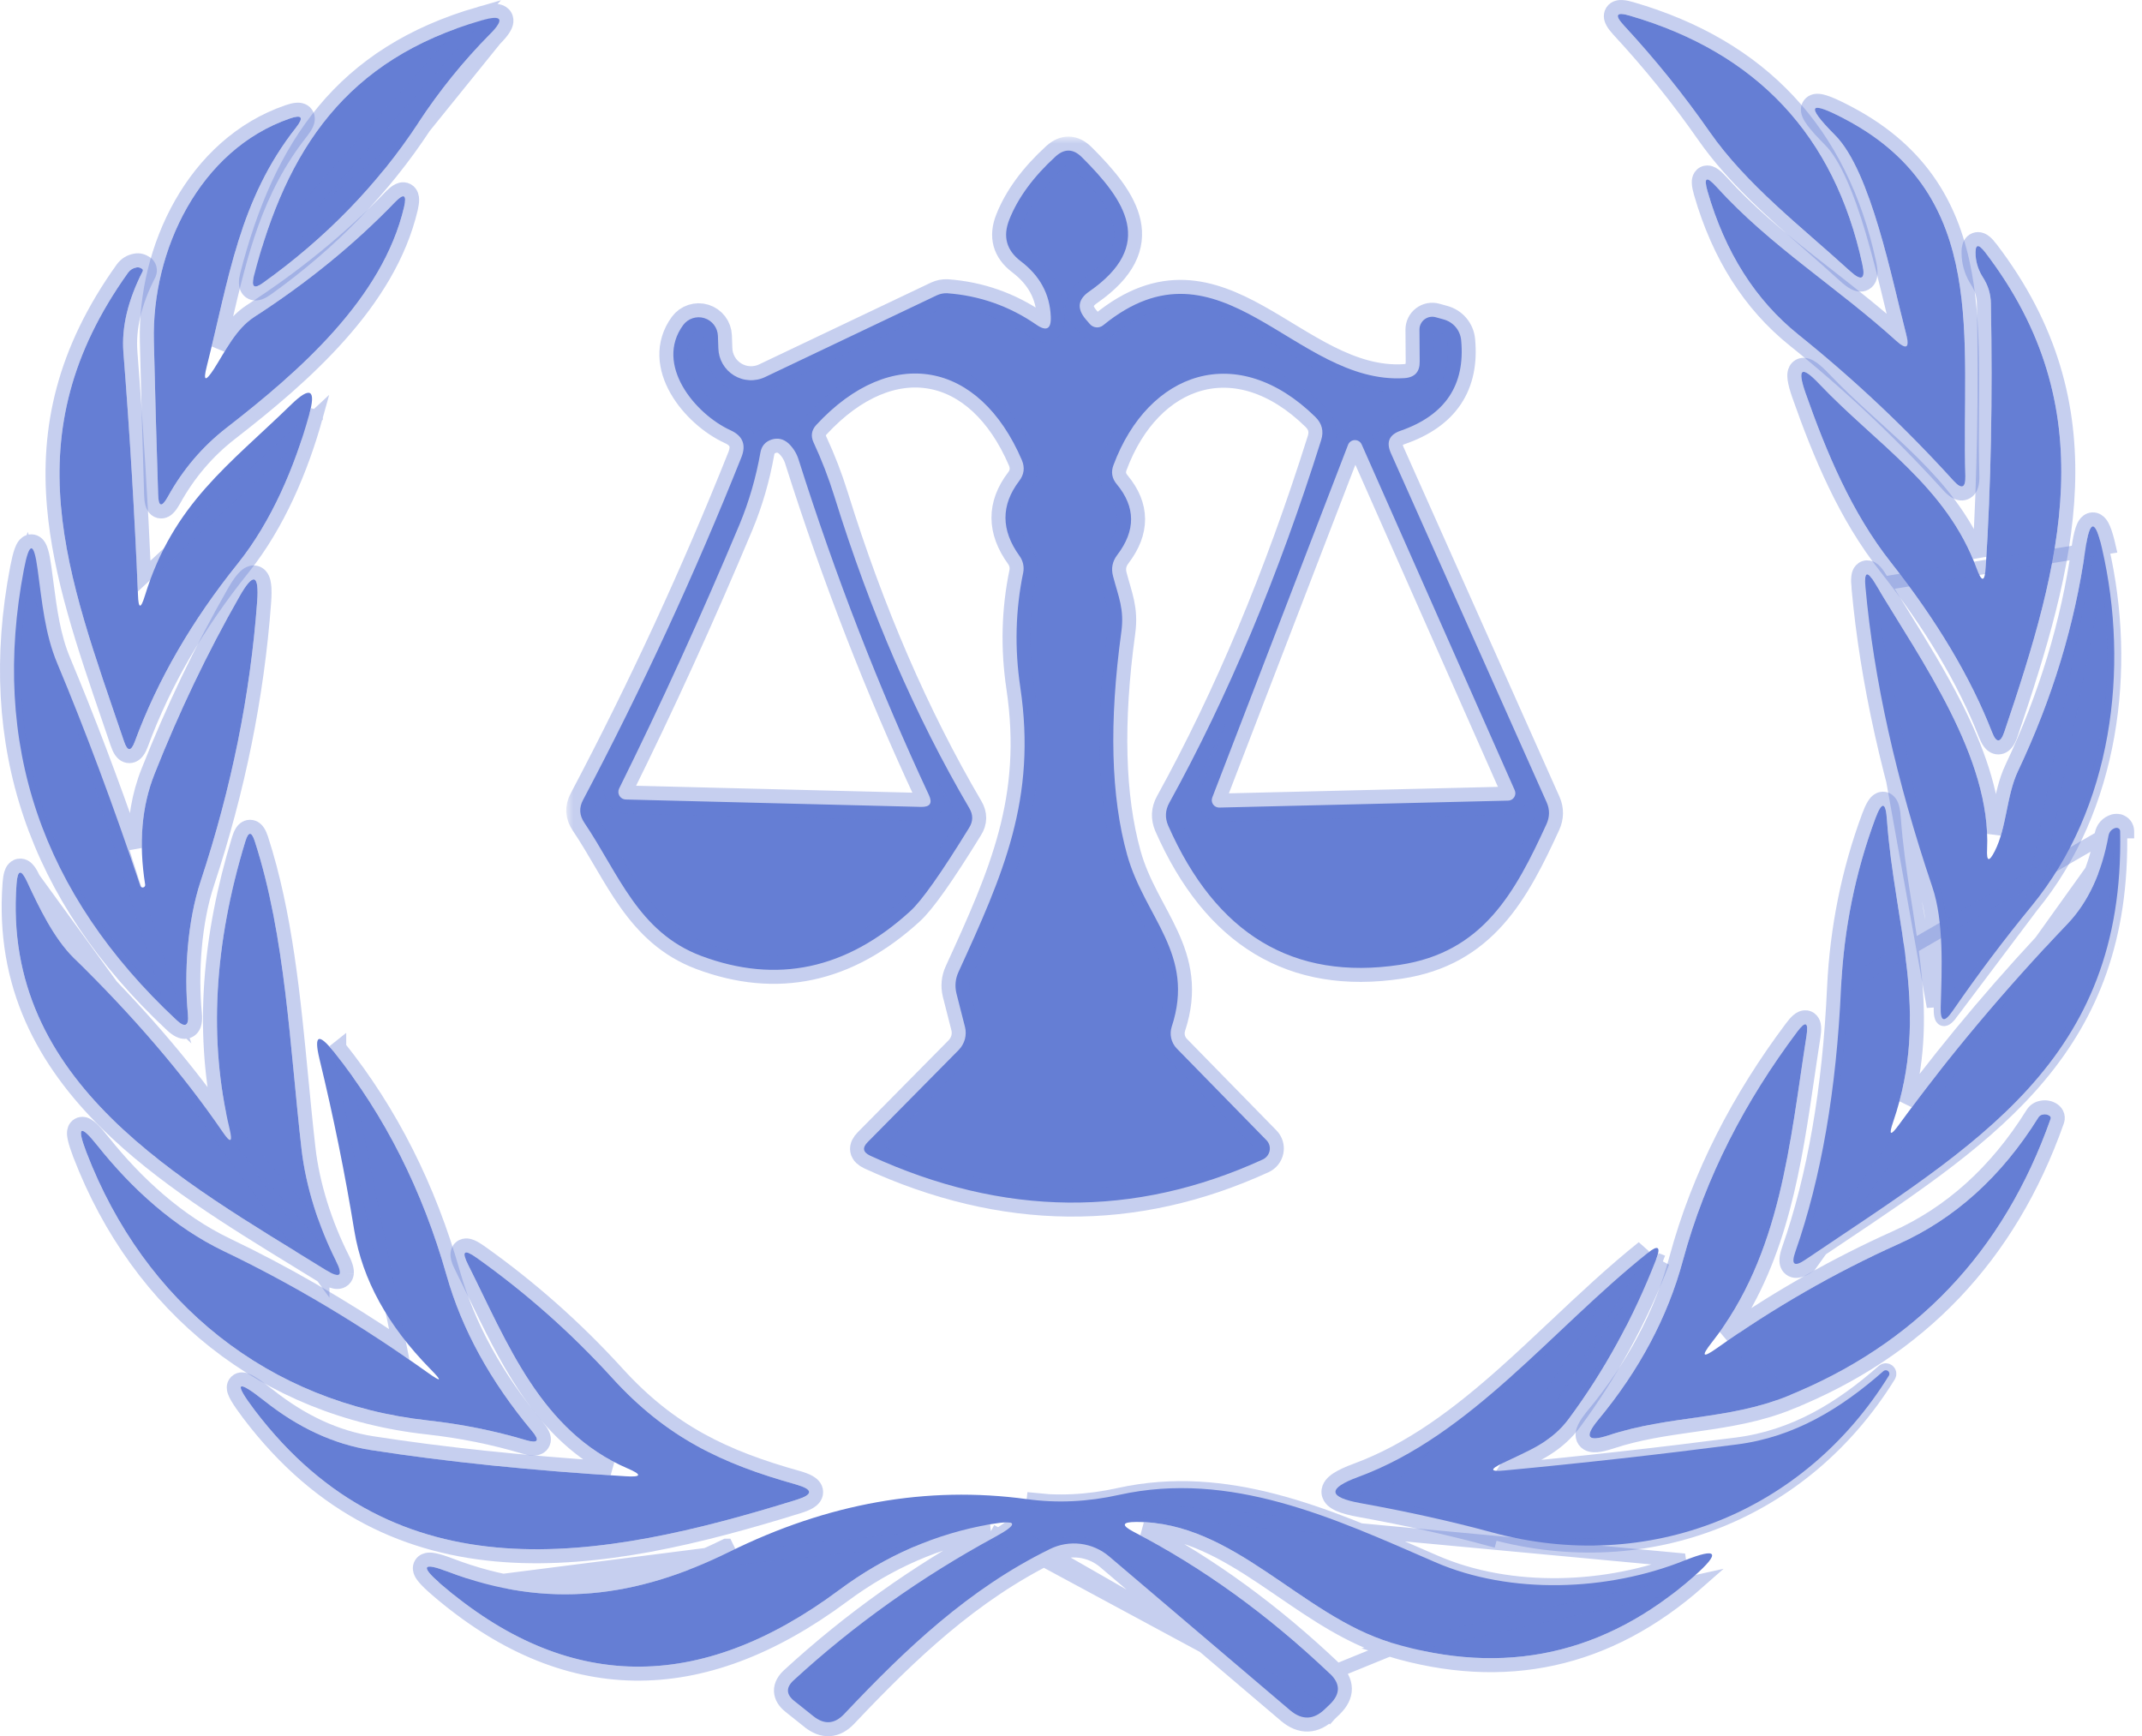 <svg width="153" height="124" viewBox="0 0 153 124" fill="none" xmlns="http://www.w3.org/2000/svg">
<path d="M18.127 19.76C20.479 10.624 24.751 4.24 34.399 1.456C35.871 1.03 36.068 1.36 34.991 2.448C33.092 4.368 31.386 6.48 29.871 8.784C26.98 13.179 23.284 16.987 18.783 20.208C18.164 20.656 17.946 20.507 18.127 19.76Z" fill="#657ED4"/>
<path d="M17.643 19.636L17.643 19.636C18.829 15.028 20.51 11.07 23.143 7.906C25.782 4.735 29.351 2.393 34.26 0.976L17.643 19.636ZM17.643 19.636L17.641 19.642M17.643 19.636L17.641 19.642M17.641 19.642C17.591 19.847 17.559 20.049 17.567 20.229C17.573 20.391 17.619 20.672 17.873 20.845C18.129 21.02 18.408 20.958 18.562 20.903C18.732 20.843 18.906 20.737 19.075 20.614C23.623 17.359 27.363 13.507 30.289 9.059L30.289 9.059M17.641 19.642L30.289 9.059M30.289 9.059C31.786 6.782 33.471 4.696 35.346 2.8M30.289 9.059L35.346 2.8M35.346 2.8C35.624 2.52 35.845 2.263 35.985 2.038M35.346 2.8L35.985 2.038M35.985 2.038C36.054 1.926 36.12 1.797 36.152 1.657M35.985 2.038L36.152 1.657M36.152 1.657C36.185 1.516 36.194 1.318 36.08 1.128M36.152 1.657L36.08 1.128M36.08 1.128C35.968 0.939 35.789 0.852 35.649 0.813M36.08 1.128L35.649 0.813M35.649 0.813C35.512 0.776 35.367 0.771 35.235 0.779M35.649 0.813L35.235 0.779M35.235 0.779C34.971 0.794 34.64 0.866 34.261 0.976L35.235 0.779Z" stroke="#657ED4" stroke-opacity="0.37"/>
<path d="M133.023 18.864C133.268 19.952 132.975 20.118 132.143 19.36C128.655 16.176 124.767 13.216 122.111 9.408C120.276 6.774 118.234 4.24 115.983 1.808C115.3 1.062 115.444 0.832 116.415 1.12C125.492 3.766 131.028 9.68 133.023 18.864Z" fill="#657ED4"/>
<path d="M131.806 19.73L131.807 19.73C132.026 19.93 132.237 20.094 132.433 20.198C132.596 20.284 132.919 20.417 133.233 20.24C133.551 20.06 133.599 19.711 133.606 19.526C133.614 19.306 133.576 19.042 133.511 18.756C132.498 14.091 130.579 10.231 127.74 7.199C124.902 4.166 121.166 1.984 116.556 0.641C116.301 0.565 116.066 0.512 115.868 0.502C115.77 0.497 115.652 0.5 115.535 0.534C115.414 0.568 115.259 0.645 115.156 0.81C115.052 0.975 115.05 1.148 115.071 1.273C115.092 1.393 115.141 1.5 115.188 1.587C115.284 1.761 115.435 1.949 115.614 2.146L115.614 2.146L115.616 2.148C117.852 4.563 119.88 7.079 121.701 9.694L121.701 9.694C123.786 12.683 126.627 15.169 129.398 17.593C130.214 18.307 131.023 19.015 131.806 19.73Z" stroke="#657ED4" stroke-opacity="0.37"/>
<path d="M136.159 23.888C135.151 20.048 133.647 12.224 131.071 9.648C128.917 7.483 129.189 7.12 131.887 8.56C142.111 14.016 140.095 24.224 140.383 34C140.405 34.864 140.122 34.976 139.535 34.336C136.122 30.571 132.431 27.094 128.463 23.904C125.391 21.44 123.226 18.027 121.967 13.664C121.679 12.662 121.887 12.55 122.591 13.328C126.463 17.6 131.231 20.512 135.439 24.336C136.175 25.008 136.415 24.859 136.159 23.888Z" fill="#657ED4"/>
<path d="M135.12 21.774C135.301 22.523 135.469 23.219 135.628 23.833C133.991 22.358 132.272 21.014 130.57 19.683C130.111 19.325 129.654 18.967 129.199 18.608C127.002 16.871 124.869 15.096 122.962 12.992C122.779 12.79 122.607 12.621 122.451 12.508C122.375 12.452 122.278 12.391 122.167 12.354C122.057 12.317 121.866 12.283 121.67 12.388C121.473 12.494 121.396 12.676 121.368 12.79C121.339 12.905 121.339 13.021 121.345 13.115C121.359 13.307 121.412 13.542 121.487 13.802L121.487 13.803C122.769 18.249 124.986 21.756 128.15 24.294C132.098 27.467 135.769 30.926 139.165 34.672L139.167 34.674C139.326 34.848 139.491 35.001 139.659 35.103C139.812 35.196 140.08 35.313 140.371 35.197C140.665 35.081 140.779 34.811 140.825 34.637C140.876 34.447 140.889 34.223 140.883 33.988L140.883 33.986C140.838 32.442 140.85 30.899 140.862 29.355C140.869 28.459 140.876 27.563 140.872 26.666C140.861 24.241 140.766 21.843 140.353 19.571C139.522 14.996 137.395 10.933 132.123 8.119L132.123 8.119C131.443 7.756 130.894 7.495 130.489 7.348C130.29 7.276 130.096 7.22 129.925 7.203C129.798 7.191 129.467 7.175 129.259 7.452C129.05 7.731 129.16 8.045 129.209 8.163C129.274 8.322 129.383 8.491 129.509 8.661C129.766 9.006 130.174 9.455 130.717 10.001L130.718 10.002C131.298 10.582 131.845 11.49 132.355 12.625C132.862 13.753 133.315 15.069 133.724 16.437C134.27 18.265 134.725 20.144 135.12 21.774Z" stroke="#657ED4" stroke-opacity="0.37"/>
<path d="M15.263 26.384C16.095 25.088 16.831 23.504 18.159 22.64C21.956 20.187 25.311 17.451 28.223 14.432C28.852 13.782 29.066 13.899 28.863 14.784C27.327 21.328 21.391 26.512 16.175 30.56C14.458 31.894 13.06 33.536 11.983 35.488C11.546 36.267 11.316 36.208 11.295 35.312C11.178 31.686 11.076 28.038 10.991 24.368C10.831 17.872 14.255 10.688 20.703 8.464C21.567 8.166 21.716 8.379 21.151 9.104C17.071 14.272 16.351 19.92 14.767 26.176C14.501 27.221 14.666 27.291 15.263 26.384Z" fill="#657ED4"/>
<path d="M20.54 7.992C13.821 10.309 10.328 17.745 10.491 24.38C10.577 28.05 10.678 31.699 10.795 35.326C10.801 35.562 10.821 35.779 10.867 35.954C10.889 36.042 10.926 36.146 10.99 36.243C11.056 36.342 11.173 36.465 11.359 36.513C11.546 36.56 11.709 36.509 11.815 36.452C11.918 36.397 12 36.321 12.061 36.255C12.184 36.122 12.303 35.939 12.419 35.733L12.421 35.73C13.466 33.836 14.819 32.246 16.482 30.955C19.096 28.927 21.913 26.596 24.273 23.94C26.632 21.285 28.556 18.28 29.35 14.899L29.351 14.896C29.404 14.662 29.439 14.443 29.437 14.259C29.436 14.167 29.426 14.056 29.387 13.946C29.347 13.832 29.263 13.686 29.096 13.594C28.929 13.502 28.76 13.51 28.641 13.537C28.527 13.565 28.427 13.617 28.35 13.666C28.194 13.764 28.03 13.912 27.864 14.085L27.863 14.085C24.98 17.074 21.655 19.786 17.888 22.22L17.887 22.221C17.142 22.705 16.582 23.379 16.112 24.069C15.934 24.33 15.766 24.597 15.605 24.861C15.75 24.261 15.888 23.668 16.025 23.082C17.194 18.079 18.241 13.597 21.544 9.414L21.546 9.412C21.696 9.219 21.822 9.032 21.898 8.859C21.956 8.729 22.077 8.406 21.873 8.113C21.666 7.818 21.317 7.826 21.175 7.838C20.987 7.854 20.769 7.912 20.54 7.992ZM20.54 7.992L20.703 8.464L20.54 7.992C20.54 7.992 20.54 7.992 20.54 7.992Z" stroke="#657ED4" stroke-opacity="0.37"/>
<mask id="path-9-outside-1_19_138" maskUnits="userSpaceOnUse" x="40.445" y="9.756" width="72" height="78" fill="black">
<rect fill="white" x="40.445" y="9.756" width="72" height="78"/>
<path d="M75.055 22.608C74.991 21.008 74.276 19.691 72.911 18.656C71.887 17.878 71.615 16.886 72.095 15.68C72.714 14.123 73.818 12.619 75.407 11.168C76.037 10.603 76.655 10.619 77.263 11.216C80.399 14.336 82.559 17.504 77.807 20.816C76.996 21.371 76.906 22.027 77.535 22.784L77.839 23.136C77.955 23.275 78.12 23.363 78.299 23.381C78.479 23.399 78.659 23.345 78.799 23.232C87.199 16.368 92.479 27.504 100.319 27.008C101.055 26.955 101.418 26.56 101.407 25.824L101.391 23.536C101.391 23.396 101.423 23.258 101.486 23.132C101.548 23.006 101.638 22.896 101.75 22.811C101.861 22.726 101.991 22.668 102.128 22.641C102.266 22.614 102.408 22.619 102.543 22.656L103.119 22.816C103.452 22.906 103.75 23.095 103.973 23.357C104.196 23.62 104.333 23.945 104.367 24.288C104.676 27.499 103.231 29.659 100.031 30.768C99.231 31.046 99.002 31.574 99.343 32.352L110.479 57.312C110.703 57.824 110.698 58.342 110.463 58.864C108.223 63.744 105.935 68.016 99.983 68.912C92.378 70.054 86.863 66.736 83.439 58.96C83.204 58.406 83.231 57.867 83.519 57.344C87.701 49.771 91.317 41.136 94.367 31.44C94.57 30.8 94.431 30.246 93.951 29.776C88.367 24.304 82.031 26.528 79.535 33.216C79.343 33.718 79.423 34.176 79.775 34.592C81.119 36.214 81.13 37.894 79.807 39.632C79.455 40.091 79.354 40.598 79.503 41.152C79.887 42.624 80.319 43.504 80.095 45.136C79.21 51.59 79.349 56.896 80.511 61.056C81.759 65.536 85.407 68.128 83.695 73.328C83.608 73.595 83.595 73.879 83.657 74.153C83.719 74.426 83.854 74.677 84.047 74.88L90.463 81.44C90.559 81.537 90.629 81.657 90.668 81.787C90.707 81.918 90.713 82.057 90.687 82.192C90.66 82.327 90.601 82.455 90.515 82.563C90.428 82.672 90.317 82.759 90.191 82.816C81.018 87.008 71.674 86.918 62.159 82.544C61.636 82.299 61.578 81.974 61.983 81.568L68.479 74.992C68.689 74.776 68.841 74.511 68.92 74.223C68.998 73.934 69.001 73.632 68.927 73.344L68.319 70.96C68.191 70.427 68.239 69.915 68.463 69.424C71.663 62.432 74.063 57.056 72.879 49.088C72.463 46.304 72.532 43.574 73.087 40.896C73.128 40.689 73.124 40.476 73.078 40.269C73.031 40.062 72.941 39.867 72.815 39.696C71.493 37.862 71.487 36.08 72.799 34.352C73.151 33.894 73.215 33.398 72.991 32.864C69.951 25.776 63.663 24.56 58.303 30.352C57.962 30.726 57.898 31.142 58.111 31.6C58.687 32.838 59.183 34.123 59.599 35.456C62.17 43.734 65.38 51.152 69.231 57.712C69.519 58.192 69.514 58.667 69.215 59.136C67.221 62.379 65.818 64.363 65.007 65.088C60.463 69.238 55.487 70.299 50.079 68.272C45.583 66.576 44.191 62.4 41.743 58.768C41.38 58.235 41.349 57.691 41.647 57.136C45.861 49.158 49.631 40.998 52.959 32.656C53.311 31.771 53.055 31.131 52.191 30.736C49.631 29.568 46.735 26.032 48.799 23.216C48.969 22.987 49.206 22.817 49.477 22.728C49.747 22.64 50.039 22.637 50.311 22.722C50.583 22.806 50.823 22.973 50.996 23.199C51.169 23.425 51.268 23.7 51.279 23.984L51.311 24.88C51.321 25.27 51.428 25.651 51.623 25.989C51.818 26.326 52.094 26.61 52.426 26.813C52.759 27.017 53.137 27.134 53.526 27.154C53.915 27.174 54.303 27.097 54.655 26.928L66.927 21.088C67.158 20.983 67.405 20.934 67.647 20.944C69.972 21.115 72.095 21.862 74.015 23.184C74.751 23.696 75.098 23.504 75.055 22.608ZM86.591 56.96C86.56 57.041 86.549 57.127 86.558 57.213C86.569 57.299 86.599 57.381 86.648 57.452C86.697 57.523 86.763 57.581 86.839 57.621C86.916 57.66 87.001 57.681 87.087 57.68L107.711 57.184C107.8 57.185 107.888 57.162 107.966 57.12C108.044 57.077 108.11 57.015 108.158 56.94C108.206 56.865 108.234 56.779 108.24 56.691C108.246 56.602 108.229 56.513 108.191 56.432L97.263 31.744C97.22 31.649 97.15 31.568 97.061 31.513C96.972 31.458 96.869 31.43 96.764 31.433C96.66 31.437 96.559 31.471 96.474 31.532C96.389 31.593 96.324 31.678 96.287 31.776L86.591 56.96ZM52.831 37.44C50.079 44 47.21 50.294 44.223 56.32C44.183 56.403 44.164 56.494 44.168 56.585C44.172 56.677 44.2 56.766 44.247 56.844C44.295 56.923 44.362 56.987 44.442 57.033C44.522 57.078 44.611 57.103 44.703 57.104L65.807 57.632C66.436 57.643 66.618 57.36 66.351 56.784C62.788 49.158 59.684 41.168 57.039 32.816C56.901 32.379 56.666 32 56.335 31.68C55.972 31.35 55.567 31.254 55.119 31.392C54.671 31.542 54.404 31.846 54.319 32.304C53.999 34.107 53.503 35.819 52.831 37.44Z"/>
</mask>
<path d="M75.055 22.608C74.991 21.008 74.276 19.691 72.911 18.656C71.887 17.878 71.615 16.886 72.095 15.68C72.714 14.123 73.818 12.619 75.407 11.168C76.037 10.603 76.655 10.619 77.263 11.216C80.399 14.336 82.559 17.504 77.807 20.816C76.996 21.371 76.906 22.027 77.535 22.784L77.839 23.136C77.955 23.275 78.12 23.363 78.299 23.381C78.479 23.399 78.659 23.345 78.799 23.232C87.199 16.368 92.479 27.504 100.319 27.008C101.055 26.955 101.418 26.56 101.407 25.824L101.391 23.536C101.391 23.396 101.423 23.258 101.486 23.132C101.548 23.006 101.638 22.896 101.75 22.811C101.861 22.726 101.991 22.668 102.128 22.641C102.266 22.614 102.408 22.619 102.543 22.656L103.119 22.816C103.452 22.906 103.75 23.095 103.973 23.357C104.196 23.62 104.333 23.945 104.367 24.288C104.676 27.499 103.231 29.659 100.031 30.768C99.231 31.046 99.002 31.574 99.343 32.352L110.479 57.312C110.703 57.824 110.698 58.342 110.463 58.864C108.223 63.744 105.935 68.016 99.983 68.912C92.378 70.054 86.863 66.736 83.439 58.96C83.204 58.406 83.231 57.867 83.519 57.344C87.701 49.771 91.317 41.136 94.367 31.44C94.57 30.8 94.431 30.246 93.951 29.776C88.367 24.304 82.031 26.528 79.535 33.216C79.343 33.718 79.423 34.176 79.775 34.592C81.119 36.214 81.13 37.894 79.807 39.632C79.455 40.091 79.354 40.598 79.503 41.152C79.887 42.624 80.319 43.504 80.095 45.136C79.21 51.59 79.349 56.896 80.511 61.056C81.759 65.536 85.407 68.128 83.695 73.328C83.608 73.595 83.595 73.879 83.657 74.153C83.719 74.426 83.854 74.677 84.047 74.88L90.463 81.44C90.559 81.537 90.629 81.657 90.668 81.787C90.707 81.918 90.713 82.057 90.687 82.192C90.66 82.327 90.601 82.455 90.515 82.563C90.428 82.672 90.317 82.759 90.191 82.816C81.018 87.008 71.674 86.918 62.159 82.544C61.636 82.299 61.578 81.974 61.983 81.568L68.479 74.992C68.689 74.776 68.841 74.511 68.92 74.223C68.998 73.934 69.001 73.632 68.927 73.344L68.319 70.96C68.191 70.427 68.239 69.915 68.463 69.424C71.663 62.432 74.063 57.056 72.879 49.088C72.463 46.304 72.532 43.574 73.087 40.896C73.128 40.689 73.124 40.476 73.078 40.269C73.031 40.062 72.941 39.867 72.815 39.696C71.493 37.862 71.487 36.08 72.799 34.352C73.151 33.894 73.215 33.398 72.991 32.864C69.951 25.776 63.663 24.56 58.303 30.352C57.962 30.726 57.898 31.142 58.111 31.6C58.687 32.838 59.183 34.123 59.599 35.456C62.17 43.734 65.38 51.152 69.231 57.712C69.519 58.192 69.514 58.667 69.215 59.136C67.221 62.379 65.818 64.363 65.007 65.088C60.463 69.238 55.487 70.299 50.079 68.272C45.583 66.576 44.191 62.4 41.743 58.768C41.38 58.235 41.349 57.691 41.647 57.136C45.861 49.158 49.631 40.998 52.959 32.656C53.311 31.771 53.055 31.131 52.191 30.736C49.631 29.568 46.735 26.032 48.799 23.216C48.969 22.987 49.206 22.817 49.477 22.728C49.747 22.64 50.039 22.637 50.311 22.722C50.583 22.806 50.823 22.973 50.996 23.199C51.169 23.425 51.268 23.7 51.279 23.984L51.311 24.88C51.321 25.27 51.428 25.651 51.623 25.989C51.818 26.326 52.094 26.61 52.426 26.813C52.759 27.017 53.137 27.134 53.526 27.154C53.915 27.174 54.303 27.097 54.655 26.928L66.927 21.088C67.158 20.983 67.405 20.934 67.647 20.944C69.972 21.115 72.095 21.862 74.015 23.184C74.751 23.696 75.098 23.504 75.055 22.608ZM86.591 56.96C86.56 57.041 86.549 57.127 86.558 57.213C86.569 57.299 86.599 57.381 86.648 57.452C86.697 57.523 86.763 57.581 86.839 57.621C86.916 57.66 87.001 57.681 87.087 57.68L107.711 57.184C107.8 57.185 107.888 57.162 107.966 57.12C108.044 57.077 108.11 57.015 108.158 56.94C108.206 56.865 108.234 56.779 108.24 56.691C108.246 56.602 108.229 56.513 108.191 56.432L97.263 31.744C97.22 31.649 97.15 31.568 97.061 31.513C96.972 31.458 96.869 31.43 96.764 31.433C96.66 31.437 96.559 31.471 96.474 31.532C96.389 31.593 96.324 31.678 96.287 31.776L86.591 56.96ZM52.831 37.44C50.079 44 47.21 50.294 44.223 56.32C44.183 56.403 44.164 56.494 44.168 56.585C44.172 56.677 44.2 56.766 44.247 56.844C44.295 56.923 44.362 56.987 44.442 57.033C44.522 57.078 44.611 57.103 44.703 57.104L65.807 57.632C66.436 57.643 66.618 57.36 66.351 56.784C62.788 49.158 59.684 41.168 57.039 32.816C56.901 32.379 56.666 32 56.335 31.68C55.972 31.35 55.567 31.254 55.119 31.392C54.671 31.542 54.404 31.846 54.319 32.304C53.999 34.107 53.503 35.819 52.831 37.44Z" fill="#657ED4"/>
<path d="M75.055 22.608C74.991 21.008 74.276 19.691 72.911 18.656C71.887 17.878 71.615 16.886 72.095 15.68C72.714 14.123 73.818 12.619 75.407 11.168C76.037 10.603 76.655 10.619 77.263 11.216C80.399 14.336 82.559 17.504 77.807 20.816C76.996 21.371 76.906 22.027 77.535 22.784L77.839 23.136C77.955 23.275 78.12 23.363 78.299 23.381C78.479 23.399 78.659 23.345 78.799 23.232C87.199 16.368 92.479 27.504 100.319 27.008C101.055 26.955 101.418 26.56 101.407 25.824L101.391 23.536C101.391 23.396 101.423 23.258 101.486 23.132C101.548 23.006 101.638 22.896 101.75 22.811C101.861 22.726 101.991 22.668 102.128 22.641C102.266 22.614 102.408 22.619 102.543 22.656L103.119 22.816C103.452 22.906 103.75 23.095 103.973 23.357C104.196 23.62 104.333 23.945 104.367 24.288C104.676 27.499 103.231 29.659 100.031 30.768C99.231 31.046 99.002 31.574 99.343 32.352L110.479 57.312C110.703 57.824 110.698 58.342 110.463 58.864C108.223 63.744 105.935 68.016 99.983 68.912C92.378 70.054 86.863 66.736 83.439 58.96C83.204 58.406 83.231 57.867 83.519 57.344C87.701 49.771 91.317 41.136 94.367 31.44C94.57 30.8 94.431 30.246 93.951 29.776C88.367 24.304 82.031 26.528 79.535 33.216C79.343 33.718 79.423 34.176 79.775 34.592C81.119 36.214 81.13 37.894 79.807 39.632C79.455 40.091 79.354 40.598 79.503 41.152C79.887 42.624 80.319 43.504 80.095 45.136C79.21 51.59 79.349 56.896 80.511 61.056C81.759 65.536 85.407 68.128 83.695 73.328C83.608 73.595 83.595 73.879 83.657 74.153C83.719 74.426 83.854 74.677 84.047 74.88L90.463 81.44C90.559 81.537 90.629 81.657 90.668 81.787C90.707 81.918 90.713 82.057 90.687 82.192C90.66 82.327 90.601 82.455 90.515 82.563C90.428 82.672 90.317 82.759 90.191 82.816C81.018 87.008 71.674 86.918 62.159 82.544C61.636 82.299 61.578 81.974 61.983 81.568L68.479 74.992C68.689 74.776 68.841 74.511 68.92 74.223C68.998 73.934 69.001 73.632 68.927 73.344L68.319 70.96C68.191 70.427 68.239 69.915 68.463 69.424C71.663 62.432 74.063 57.056 72.879 49.088C72.463 46.304 72.532 43.574 73.087 40.896C73.128 40.689 73.124 40.476 73.078 40.269C73.031 40.062 72.941 39.867 72.815 39.696C71.493 37.862 71.487 36.08 72.799 34.352C73.151 33.894 73.215 33.398 72.991 32.864C69.951 25.776 63.663 24.56 58.303 30.352C57.962 30.726 57.898 31.142 58.111 31.6C58.687 32.838 59.183 34.123 59.599 35.456C62.17 43.734 65.38 51.152 69.231 57.712C69.519 58.192 69.514 58.667 69.215 59.136C67.221 62.379 65.818 64.363 65.007 65.088C60.463 69.238 55.487 70.299 50.079 68.272C45.583 66.576 44.191 62.4 41.743 58.768C41.38 58.235 41.349 57.691 41.647 57.136C45.861 49.158 49.631 40.998 52.959 32.656C53.311 31.771 53.055 31.131 52.191 30.736C49.631 29.568 46.735 26.032 48.799 23.216C48.969 22.987 49.206 22.817 49.477 22.728C49.747 22.64 50.039 22.637 50.311 22.722C50.583 22.806 50.823 22.973 50.996 23.199C51.169 23.425 51.268 23.7 51.279 23.984L51.311 24.88C51.321 25.27 51.428 25.651 51.623 25.989C51.818 26.326 52.094 26.61 52.426 26.813C52.759 27.017 53.137 27.134 53.526 27.154C53.915 27.174 54.303 27.097 54.655 26.928L66.927 21.088C67.158 20.983 67.405 20.934 67.647 20.944C69.972 21.115 72.095 21.862 74.015 23.184C74.751 23.696 75.098 23.504 75.055 22.608ZM86.591 56.96C86.56 57.041 86.549 57.127 86.558 57.213C86.569 57.299 86.599 57.381 86.648 57.452C86.697 57.523 86.763 57.581 86.839 57.621C86.916 57.66 87.001 57.681 87.087 57.68L107.711 57.184C107.8 57.185 107.888 57.162 107.966 57.12C108.044 57.077 108.11 57.015 108.158 56.94C108.206 56.865 108.234 56.779 108.24 56.691C108.246 56.602 108.229 56.513 108.191 56.432L97.263 31.744C97.22 31.649 97.15 31.568 97.061 31.513C96.972 31.458 96.869 31.43 96.764 31.433C96.66 31.437 96.559 31.471 96.474 31.532C96.389 31.593 96.324 31.678 96.287 31.776L86.591 56.96ZM52.831 37.44C50.079 44 47.21 50.294 44.223 56.32C44.183 56.403 44.164 56.494 44.168 56.585C44.172 56.677 44.2 56.766 44.247 56.844C44.295 56.923 44.362 56.987 44.442 57.033C44.522 57.078 44.611 57.103 44.703 57.104L65.807 57.632C66.436 57.643 66.618 57.36 66.351 56.784C62.788 49.158 59.684 41.168 57.039 32.816C56.901 32.379 56.666 32 56.335 31.68C55.972 31.35 55.567 31.254 55.119 31.392C54.671 31.542 54.404 31.846 54.319 32.304C53.999 34.107 53.503 35.819 52.831 37.44Z" stroke="#657ED4" stroke-opacity="0.37" stroke-width="2" mask="url(#path-9-outside-1_19_138)"/>
<path d="M141.839 40.496C142.213 34.661 142.335 28.39 142.207 21.68C142.197 21.008 142.01 20.39 141.647 19.824C141.338 19.344 141.162 18.832 141.119 18.288C141.055 17.435 141.285 17.349 141.807 18.032C150.319 29.168 147.263 40.16 143.167 52.272C142.89 53.083 142.597 53.088 142.287 52.288C140.762 48.384 138.357 44.347 135.071 40.176C132.255 36.608 130.463 32.32 128.959 28.048C128.351 26.288 128.687 26.085 129.967 27.44C134.063 31.744 139.055 34.768 141.183 40.592C141.557 41.616 141.775 41.584 141.839 40.496Z" fill="#657ED4"/>
<path d="M141.385 39.737C140.269 37.062 138.559 34.981 136.666 33.092C135.763 32.191 134.812 31.327 133.864 30.466C133.737 30.352 133.611 30.237 133.485 30.122C132.408 29.143 131.34 28.158 130.33 27.096C130.004 26.751 129.716 26.482 129.474 26.309C129.355 26.224 129.221 26.144 129.081 26.098C128.945 26.054 128.717 26.015 128.497 26.148C128.276 26.281 128.204 26.501 128.18 26.642C128.156 26.788 128.165 26.944 128.185 27.089C128.226 27.383 128.332 27.762 128.487 28.212L128.487 28.212L128.488 28.214C129.996 32.498 131.809 36.85 134.678 40.486C137.941 44.627 140.318 48.622 141.821 52.469C141.905 52.686 142.001 52.886 142.118 53.039C142.223 53.178 142.43 53.39 142.748 53.384C143.067 53.378 143.266 53.159 143.366 53.016C143.477 52.858 143.565 52.654 143.64 52.434L143.641 52.432C147.733 40.332 150.892 29.094 142.204 17.729L142.204 17.728C142.065 17.546 141.923 17.385 141.781 17.273C141.676 17.189 141.399 16.993 141.069 17.116C140.736 17.24 140.657 17.572 140.634 17.706C140.602 17.884 140.604 18.098 140.621 18.326L140.621 18.327C140.67 18.957 140.875 19.549 141.227 20.095C141.539 20.581 141.698 21.109 141.707 21.688L141.707 21.69C141.83 28.109 141.722 34.125 141.385 39.737Z" stroke="#657ED4" stroke-opacity="0.37"/>
<path d="M10.351 42.544C12.383 35.952 16.383 33.2 20.815 28.88C22.17 27.568 22.591 27.819 22.079 29.632C21.055 33.328 19.407 37.216 17.007 40.224C13.711 44.32 11.252 48.566 9.631 52.96C9.364 53.686 9.108 53.686 8.863 52.96C4.799 41.008 0.799 31.152 9.151 19.472C9.3 19.27 9.498 19.147 9.743 19.104C9.871 19.072 10.004 19.104 10.143 19.2C10.207 19.243 10.223 19.302 10.191 19.376C9.135 21.446 8.676 23.376 8.815 25.168C9.274 31.003 9.62 36.774 9.855 42.48C9.887 43.494 10.053 43.515 10.351 42.544Z" fill="#657ED4"/>
<path d="M22.561 29.767C21.526 33.501 19.854 37.458 17.398 40.536L17.397 40.538C14.131 44.596 11.701 48.795 10.1 53.133C10.028 53.331 9.943 53.516 9.839 53.66C9.748 53.787 9.553 54.004 9.239 54.004C8.921 54.004 8.727 53.782 8.638 53.653C8.536 53.505 8.457 53.319 8.389 53.12C8.194 52.546 7.999 51.976 7.804 51.409C5.987 46.106 4.278 41.12 3.853 36.157C3.379 30.625 4.497 25.122 8.744 19.181L8.749 19.176L8.749 19.176C8.97 18.875 9.275 18.682 9.641 18.614C9.937 18.547 10.208 18.638 10.425 18.787C10.528 18.857 10.639 18.973 10.685 19.145C10.732 19.315 10.696 19.467 10.651 19.573L10.644 19.589L10.636 19.604C9.61 21.614 9.184 23.452 9.314 25.129C9.738 30.522 10.066 35.861 10.299 41.145L22.561 29.767ZM22.561 29.767C22.561 29.767 22.56 29.768 22.56 29.768L22.079 29.632L22.561 29.766C22.561 29.766 22.561 29.767 22.561 29.767Z" stroke="#657ED4" stroke-opacity="0.37"/>
<path d="M142.479 60.8C143.343 59.104 143.311 56.832 144.143 55.072C146.596 49.888 148.202 44.603 148.959 39.216C149.269 37.072 149.663 37.056 150.143 39.168C152.127 47.776 150.863 57.696 145.119 64.704C143.156 67.094 141.274 69.595 139.471 72.208C138.874 73.072 138.591 72.976 138.623 71.92C138.703 69.248 138.863 65.792 138.015 63.328C135.434 55.68 133.845 48.544 133.247 41.92C133.141 40.8 133.375 40.726 133.951 41.696C137.231 47.2 142.239 54.112 141.935 60.656C141.892 61.541 142.074 61.59 142.479 60.8Z" fill="#657ED4"/>
<path d="M139.471 72.208C138.874 73.072 138.591 72.976 138.623 71.92C138.627 71.776 138.632 71.63 138.637 71.481C138.717 68.878 138.817 65.659 138.015 63.328C135.434 55.68 133.845 48.544 133.247 41.92L139.471 72.208ZM139.471 72.208C141.274 69.595 143.156 67.094 145.119 64.704M139.471 72.208L145.119 64.704M132.749 41.966C133.351 48.636 134.95 55.811 137.541 63.488L137.542 63.491C137.943 64.654 138.112 66.077 138.168 67.565C138.217 68.89 138.175 70.237 138.137 71.466C138.132 71.614 138.128 71.761 138.123 71.905C138.123 71.905 138.123 71.905 138.123 71.905L132.749 41.966ZM132.749 41.966C132.722 41.677 132.713 41.423 132.734 41.223C132.745 41.125 132.765 41.008 132.814 40.898C132.862 40.791 132.971 40.618 133.192 40.548C133.411 40.478 133.599 40.555 133.699 40.613C133.802 40.674 133.888 40.755 133.954 40.829C134.089 40.978 134.232 41.19 134.381 41.441C134.846 42.221 135.35 43.035 135.871 43.878C137.167 45.974 138.568 48.24 139.734 50.562C141.188 53.458 142.315 56.51 142.437 59.539C142.594 59.018 142.712 58.454 142.833 57.86C142.84 57.83 142.846 57.799 142.852 57.768C143.047 56.809 143.258 55.774 143.691 54.858L143.691 54.858C146.124 49.718 147.714 44.481 148.464 39.147L148.464 39.145C148.543 38.601 148.63 38.164 148.732 37.852C148.782 37.7 148.844 37.546 148.93 37.42C149.006 37.309 149.177 37.108 149.467 37.097C149.757 37.085 149.944 37.271 150.028 37.376C150.124 37.495 150.199 37.642 150.261 37.791C150.387 38.093 150.509 38.522 150.631 39.057L132.749 41.966ZM145.119 64.704C150.863 57.696 152.127 47.776 150.143 39.168L145.119 64.704Z" stroke="#657ED4" stroke-opacity="0.37"/>
<path d="M10.367 63.168C9.898 60.214 10.122 57.584 11.039 55.28C12.799 50.832 14.82 46.608 17.103 42.608C18.095 40.859 18.516 40.987 18.367 42.992C17.876 49.638 16.532 56.283 14.335 62.928C13.391 65.776 13.135 69.456 13.423 72.448C13.498 73.291 13.226 73.424 12.607 72.848C2.954 63.835 -0.678 53.104 1.711 40.656C2.095 38.662 2.42 38.667 2.687 40.672C3.007 42.992 3.199 45.264 4.095 47.392C6.1 52.182 8.074 57.467 10.015 63.248C10.026 63.295 10.054 63.336 10.095 63.361C10.135 63.386 10.184 63.395 10.231 63.384C10.278 63.374 10.318 63.345 10.344 63.304C10.369 63.264 10.378 63.215 10.367 63.168Z" fill="#657ED4"/>
<path d="M10.574 55.096C9.908 56.769 9.597 58.596 9.631 60.573C7.964 55.755 6.272 51.297 4.556 47.199L4.556 47.198C3.817 45.444 3.576 43.593 3.317 41.618C3.274 41.284 3.23 40.946 3.183 40.605C3.115 40.098 3.041 39.691 2.956 39.402C2.914 39.261 2.861 39.117 2.788 38.998C2.732 38.907 2.565 38.669 2.251 38.664C1.942 38.659 1.766 38.885 1.706 38.973C1.627 39.087 1.567 39.228 1.517 39.367C1.415 39.653 1.317 40.056 1.22 40.562L1.22 40.562C-1.203 53.187 2.493 64.089 12.266 73.214L12.266 73.214C12.435 73.371 12.609 73.508 12.784 73.595C12.945 73.675 13.218 73.765 13.495 73.629C13.772 73.493 13.868 73.223 13.904 73.046C13.943 72.856 13.941 72.634 13.921 72.404L13.921 72.4C13.638 69.461 13.892 65.853 14.81 63.086L14.81 63.085C17.019 56.403 18.372 49.718 18.866 43.029C18.904 42.518 18.909 42.094 18.868 41.777C18.848 41.62 18.814 41.459 18.747 41.317C18.683 41.178 18.553 40.988 18.308 40.914C18.064 40.84 17.851 40.925 17.72 41.005C17.586 41.085 17.467 41.201 17.363 41.32C17.153 41.561 16.921 41.915 16.669 42.361C14.374 46.382 12.343 50.627 10.574 55.096ZM1.711 40.656C1.8 40.196 1.885 39.842 1.968 39.595L12.607 72.848C2.954 63.835 -0.678 53.104 1.711 40.656Z" stroke="#657ED4" stroke-opacity="0.37"/>
<path d="M135.647 80.32C139.221 75.424 143.237 70.64 147.695 65.968C149.157 64.422 150.127 62.331 150.607 59.696C150.661 59.408 150.826 59.222 151.103 59.136C151.157 59.126 151.21 59.126 151.263 59.136C151.381 59.179 151.439 59.259 151.439 59.376C151.775 75.792 141.103 81.76 128.959 89.968C128.159 90.512 127.919 90.326 128.239 89.408C130.085 84.139 131.173 77.856 131.503 70.56C131.706 66.347 132.522 62.315 133.951 58.464C134.421 57.206 134.698 57.243 134.783 58.576C135.327 66.08 137.903 72.304 135.231 80.112C134.89 81.104 135.029 81.174 135.647 80.32Z" fill="#657ED4"/>
<path d="M151.263 59.136C151.381 59.179 151.439 59.259 151.439 59.376M151.263 59.136L131.503 70.56C131.173 77.856 130.085 84.139 128.239 89.408C127.919 90.326 128.159 90.512 128.959 89.968C129.759 89.428 130.551 88.897 131.335 88.373C142.46 80.929 151.753 74.712 151.439 59.376M151.263 59.136C151.21 59.126 151.157 59.126 151.103 59.136H151.263ZM151.439 59.376H151.939C151.939 59.374 151.939 59.372 151.939 59.37C151.938 59.227 151.9 59.071 151.798 58.933C151.697 58.794 151.562 58.713 151.434 58.666L151.398 58.653L151.361 58.646C151.243 58.622 151.123 58.622 151.005 58.646L150.98 58.651L150.956 58.658C150.744 58.724 150.55 58.836 150.397 59.009C150.244 59.181 150.156 59.388 150.116 59.605L150.115 59.607C149.648 62.17 148.712 64.164 147.333 65.624C143.236 69.917 139.511 74.305 136.157 78.788C137.071 75.378 137.045 72.248 136.71 69.176C136.549 67.698 136.316 66.227 136.082 64.749C136.038 64.477 135.995 64.204 135.952 63.931C135.677 62.173 135.416 60.395 135.282 58.542C135.26 58.2 135.224 57.91 135.167 57.691C135.138 57.584 135.097 57.462 135.028 57.355C134.963 57.252 134.822 57.086 134.578 57.053C134.336 57.02 134.157 57.141 134.068 57.22C133.973 57.303 133.899 57.407 133.841 57.502C133.722 57.697 133.603 57.966 133.483 58.289L133.482 58.29C132.035 62.19 131.209 66.273 131.004 70.536L131.004 70.538C130.675 77.799 129.592 84.031 127.767 89.243L127.767 89.244C127.682 89.488 127.62 89.72 127.606 89.923C127.593 90.095 127.602 90.421 127.872 90.631C128.144 90.843 128.463 90.768 128.627 90.712C128.819 90.646 129.026 90.527 129.239 90.382L151.439 59.376Z" stroke="#657ED4" stroke-opacity="0.37"/>
<path d="M16.399 80.624C14.895 74.31 15.274 67.456 17.535 60.064C17.748 59.382 17.967 59.382 18.191 60.064C20.399 66.864 20.703 74.8 21.535 82.048C21.839 84.752 22.767 87.616 23.999 90.064C24.532 91.12 24.298 91.339 23.295 90.72C12.959 84.32 0.111 77.392 1.183 63.12C1.258 62.107 1.508 62.059 1.935 62.976C2.799 64.832 3.839 67.008 5.279 68.432C9.556 72.614 13.098 76.752 15.903 80.848C16.468 81.68 16.634 81.606 16.399 80.624Z" fill="#657ED4"/>
<path d="M5.63 68.076C9.605 71.962 12.953 75.817 15.671 79.642C14.435 73.533 14.904 66.955 17.057 59.918L17.058 59.915C17.116 59.73 17.185 59.553 17.273 59.413C17.344 59.302 17.528 59.052 17.859 59.052C18.187 59.052 18.373 59.299 18.444 59.408C18.534 59.547 18.605 59.723 18.666 59.908L18.667 59.91C20.39 65.218 20.967 71.222 21.521 76.997C21.684 78.689 21.845 80.362 22.032 81.991L22.032 81.992C22.328 84.629 23.236 87.436 24.445 89.839L5.63 68.076ZM5.63 68.076C4.265 66.726 3.26 64.638 2.388 62.765L5.63 68.076ZM23.032 91.146L23.032 91.145C22.415 90.763 21.788 90.379 21.154 89.99C16.504 87.139 11.5 84.07 7.61 80.228C3.167 75.84 0.134 70.404 0.684 63.083C0.704 62.818 0.737 62.581 0.794 62.395C0.822 62.302 0.865 62.194 0.934 62.097C1.005 61.998 1.133 61.871 1.333 61.833C1.534 61.795 1.7 61.866 1.804 61.933C1.905 62 1.983 62.086 2.042 62.162C2.162 62.316 2.277 62.525 2.388 62.765L23.032 91.146ZM23.032 91.146C23.294 91.307 23.537 91.434 23.749 91.503M23.032 91.146L23.749 91.503M23.749 91.503C23.855 91.537 23.98 91.566 24.11 91.563M23.749 91.503L24.11 91.563M24.11 91.563C24.245 91.56 24.419 91.521 24.564 91.386M24.11 91.563L24.564 91.386M24.564 91.386C24.709 91.251 24.759 91.081 24.773 90.949M24.564 91.386L24.773 90.949M24.773 90.949C24.785 90.82 24.767 90.694 24.742 90.585M24.773 90.949L24.742 90.585M24.742 90.585C24.691 90.368 24.585 90.115 24.446 89.839L24.742 90.585Z" stroke="#657ED4" stroke-opacity="0.37"/>
<path d="M122.639 96.288C126.687 93.424 131.023 90.912 135.583 88.864C139.626 87.051 142.959 84.043 145.583 79.84C145.658 79.702 145.775 79.622 145.935 79.6C146.106 79.568 146.261 79.6 146.399 79.696C146.485 79.76 146.506 79.84 146.463 79.936C143.103 89.44 136.815 96.043 127.599 99.744C123.423 101.424 119.215 101.088 114.911 102.512C113.386 103.014 113.135 102.646 114.159 101.408C117.103 97.856 119.119 94.064 120.207 90.032C121.823 84.048 124.671 78.624 128.367 73.696C128.964 72.896 129.189 72.987 129.039 73.968C127.839 81.6 127.231 89.584 122.255 95.904C121.487 96.886 121.615 97.014 122.639 96.288Z" fill="#657ED4"/>
<path d="M123.468 95.104C127.235 89.657 128.189 83.149 129.112 76.849C129.25 75.909 129.387 74.973 129.533 74.046L129.533 74.043C129.573 73.787 129.593 73.554 129.58 73.365C129.573 73.271 129.557 73.157 129.511 73.047C129.465 72.936 129.366 72.78 129.171 72.701C128.977 72.623 128.799 72.665 128.69 72.71C128.581 72.756 128.489 72.823 128.418 72.885C128.274 73.009 128.123 73.188 127.967 73.397C124.239 78.367 121.359 83.848 119.724 89.902L119.724 89.902C118.657 93.858 116.677 97.587 113.774 101.089L113.774 101.09C113.509 101.409 113.303 101.701 113.18 101.956C113.118 102.084 113.066 102.227 113.048 102.376C113.03 102.529 113.048 102.72 113.166 102.894C113.284 103.068 113.456 103.153 113.605 103.193C113.75 103.231 113.903 103.234 114.044 103.224C114.326 103.203 114.673 103.117 115.067 102.987L115.068 102.987C117.019 102.341 118.952 102.065 120.92 101.784C121.071 101.763 121.223 101.741 121.374 101.719C123.486 101.415 125.636 101.073 127.786 100.208L123.468 95.104ZM123.468 95.104C127.218 92.543 131.204 90.283 135.378 88.408L135.379 88.408C139.317 86.642 142.575 83.71 145.152 79.587C145.304 79.317 145.554 79.151 145.856 79.106C146.149 79.055 146.435 79.113 146.684 79.285L146.692 79.291L146.699 79.296C146.805 79.376 146.915 79.499 146.962 79.675C147.007 79.842 146.979 79.996 146.93 80.117C143.521 89.746 137.133 96.454 127.786 100.208L123.468 95.104Z" stroke="#657ED4" stroke-opacity="0.37"/>
<path d="M30.751 97.792C27.7 94.688 25.887 91.398 25.311 87.92C24.65 83.856 23.818 79.755 22.815 75.616C22.41 73.92 22.751 73.755 23.839 75.12C27.487 79.686 30.175 85.014 31.903 91.104C32.991 94.944 35.023 98.646 37.999 102.208C38.575 102.891 38.436 103.11 37.583 102.864C35.332 102.192 33.002 101.723 30.591 101.456C19.167 100.208 10.319 93.072 6.175 82.304C5.46 80.427 5.727 80.272 6.975 81.84C9.407 84.896 12.447 87.664 15.983 89.36C20.847 91.686 25.7 94.576 30.543 98.032C31.546 98.747 31.615 98.667 30.751 97.792Z" fill="#657ED4"/>
<path d="M24.23 74.808C27.922 79.43 30.639 84.819 32.384 90.968L32.384 90.968C33.45 94.73 35.444 98.37 38.382 101.887C38.535 102.068 38.665 102.247 38.747 102.415C38.81 102.545 38.937 102.856 38.749 103.152C38.559 103.451 38.22 103.465 38.076 103.461C37.889 103.456 37.672 103.41 37.445 103.345L37.44 103.343L37.44 103.343C35.219 102.68 32.918 102.217 30.536 101.953C18.917 100.684 9.916 93.417 5.708 82.484L5.708 82.482C5.527 82.007 5.399 81.618 5.335 81.327C5.304 81.185 5.28 81.037 5.285 80.901C5.289 80.804 5.312 80.508 5.588 80.348C5.867 80.186 6.137 80.317 6.222 80.363C6.342 80.428 6.458 80.523 6.564 80.622C6.781 80.824 7.05 81.132 7.366 81.529L7.366 81.529C9.767 84.545 12.751 87.255 16.199 88.909C20.315 90.877 24.42 93.246 28.516 96.015L24.23 74.808ZM24.23 74.808C24.23 74.808 24.23 74.808 24.23 74.809L23.839 75.12L24.23 74.808Z" stroke="#657ED4" stroke-opacity="0.37"/>
<path d="M107.487 105.024C113.023 104.502 118.548 103.883 124.063 103.168C128.175 102.64 131.487 100.608 134.543 97.92C134.589 97.885 134.646 97.866 134.704 97.867C134.763 97.868 134.819 97.889 134.863 97.926C134.908 97.963 134.939 98.015 134.951 98.072C134.962 98.129 134.954 98.189 134.927 98.24C128.879 108.032 117.759 112.496 106.543 109.44C103.674 108.662 100.554 107.968 97.183 107.36C94.847 106.934 94.794 106.31 97.023 105.488C105.071 102.528 110.863 94.944 117.679 89.504C118.447 88.886 118.65 89.04 118.287 89.968C116.666 94.128 114.591 97.915 112.063 101.328C110.799 103.04 109.151 103.616 107.343 104.496C106.383 104.955 106.431 105.131 107.487 105.024Z" fill="#657ED4"/>
<path d="M118.753 90.15C117.116 94.349 115.021 98.175 112.465 101.625C111.405 103.061 110.074 103.761 108.709 104.405L118.753 90.15ZM118.753 90.15C118.753 90.15 118.753 90.15 118.753 90.15L118.287 89.968L118.753 90.15ZM106.543 109.44L106.412 109.923C106.412 109.923 106.412 109.923 106.412 109.923C103.558 109.148 100.453 108.458 97.094 107.852L97.093 107.852C96.497 107.743 96.01 107.616 95.658 107.461C95.482 107.384 95.314 107.288 95.179 107.165C95.043 107.039 94.913 106.856 94.893 106.615C94.872 106.374 94.968 106.172 95.082 106.024C95.193 105.88 95.343 105.757 95.502 105.651C95.823 105.438 96.281 105.229 96.85 105.019L96.85 105.019C100.785 103.572 104.188 100.987 107.48 98.053C108.679 96.985 109.869 95.864 111.065 94.738C113.127 92.796 115.205 90.84 117.366 89.114L107.487 105.024C113.023 104.502 118.548 103.883 124.063 103.168C128.175 102.64 131.487 100.608 134.543 97.92C134.589 97.885 134.646 97.866 134.704 97.867C134.763 97.868 134.819 97.889 134.863 97.926C134.908 97.963 134.939 98.015 134.951 98.072C134.962 98.129 134.954 98.189 134.927 98.24C128.879 108.032 117.759 112.496 106.543 109.44ZM106.543 109.44C103.674 108.662 100.554 107.968 97.183 107.36M106.543 109.44L97.183 107.36M97.183 107.36C94.847 106.934 94.794 106.31 97.023 105.488C102.533 103.462 106.986 99.268 111.434 95.078C113.482 93.148 115.53 91.22 117.679 89.504L97.183 107.36Z" stroke="#657ED4" stroke-opacity="0.37"/>
<path d="M44.831 104.88C38.623 102.224 36.223 95.872 33.439 90.336C32.949 89.366 33.146 89.195 34.031 89.824C37.562 92.331 40.794 95.195 43.727 98.416C47.599 102.672 51.551 104.544 56.879 106.032C58.095 106.384 58.101 106.747 56.895 107.12C42.783 111.504 28.335 114.08 18.191 100.72C16.666 98.704 16.895 98.48 18.879 100.048C21.311 101.979 23.85 103.152 26.495 103.568C31.839 104.4 37.903 105.024 44.687 105.44C45.829 105.515 45.877 105.328 44.831 104.88Z" fill="#657ED4"/>
<path d="M37.434 98.964C39.006 101.346 40.949 103.466 43.65 104.874C37.308 104.46 31.616 103.86 26.573 103.074C24.026 102.674 21.565 101.542 19.19 99.657L19.189 99.656C18.689 99.261 18.284 98.965 17.98 98.781C17.831 98.691 17.683 98.612 17.547 98.566C17.479 98.544 17.387 98.519 17.283 98.519C17.177 98.519 17.01 98.546 16.87 98.683C16.73 98.819 16.699 98.986 16.697 99.092C16.695 99.196 16.717 99.289 16.738 99.357C16.781 99.495 16.857 99.645 16.944 99.795C17.121 100.102 17.408 100.514 17.793 101.022L17.793 101.023C22.959 107.826 29.243 110.585 36.019 111.073C42.764 111.558 49.981 109.792 57.044 107.598C57.358 107.5 57.631 107.393 57.834 107.269C57.998 107.168 58.301 106.944 58.295 106.561C58.29 106.18 57.983 105.964 57.817 105.867C57.611 105.746 57.336 105.644 57.018 105.552L57.014 105.551C51.743 104.079 47.886 102.245 44.097 98.08L44.097 98.08C41.14 94.832 37.881 91.944 34.321 89.417C34.09 89.253 33.877 89.121 33.691 89.042C33.6 89.003 33.487 88.965 33.365 88.955C33.242 88.946 33.054 88.962 32.892 89.102C32.73 89.242 32.687 89.425 32.679 89.548C32.67 89.669 32.691 89.786 32.716 89.883C32.766 90.078 32.865 90.309 32.993 90.561C33.326 91.224 33.656 91.904 33.99 92.591C35.033 94.739 36.112 96.96 37.434 98.964Z" stroke="#657ED4" stroke-opacity="0.37"/>
<path d="M70.751 108.864C66.858 109.536 63.252 111.104 59.935 113.568C49.93 121.003 40.447 120.859 31.487 113.136C30.004 111.856 30.175 111.563 31.999 112.256C39.119 114.976 45.503 114.096 52.079 110.848C59.119 107.36 66.207 106.102 73.343 107.072C75.487 107.371 77.684 107.27 79.935 106.768C87.919 105.008 95.247 108.416 102.495 111.568C107.887 113.92 114.863 113.648 120.319 111.456C122.698 110.507 122.927 110.88 121.007 112.576C114.671 118.176 107.46 119.76 99.375 117.328C92.895 115.36 88.143 108.672 81.151 108.704C80.138 108.704 80.079 108.939 80.975 109.408C85.903 111.958 90.575 115.334 94.991 119.536C95.748 120.251 95.754 120.976 95.007 121.712L94.639 122.064C93.839 122.843 93.012 122.875 92.159 122.16L79.231 111.168C78.652 110.675 77.941 110.362 77.188 110.268C76.434 110.174 75.67 110.303 74.991 110.64C69.183 113.488 64.703 117.76 60.303 122.416C59.61 123.152 58.868 123.2 58.079 122.56L56.735 121.488C56.148 121.019 56.132 120.528 56.687 120.016C60.996 116.059 65.791 112.646 71.071 109.776C72.799 108.838 72.692 108.534 70.751 108.864Z" fill="#657ED4"/>
<path d="M31.16 113.515L31.16 113.515C30.784 113.19 30.492 112.91 30.301 112.681C30.208 112.57 30.118 112.446 30.06 112.317C30.012 112.21 29.923 111.958 30.071 111.705C30.22 111.449 30.486 111.404 30.605 111.394C30.746 111.383 30.897 111.403 31.039 111.431C31.33 111.489 31.714 111.613 32.177 111.789L32.177 111.789C39.142 114.45 45.379 113.6 51.857 110.4C51.857 110.4 51.857 110.4 51.858 110.4L52.079 110.848L31.16 113.515ZM31.16 113.515C35.707 117.433 40.426 119.462 45.311 119.536C50.193 119.61 55.17 117.732 60.233 113.97C63.474 111.563 66.987 110.031 70.776 109.367M31.16 113.515L70.776 109.367M99.231 117.807L99.23 117.807C96.447 116.962 93.97 115.268 91.582 113.635C91.111 113.312 90.643 112.993 90.178 112.682C87.465 110.875 84.789 109.36 81.684 109.215C86.481 111.757 91.031 115.078 95.335 119.173M99.231 117.807L94.991 119.536M99.231 117.807C107.482 120.289 114.873 118.665 121.338 112.951L99.231 117.807ZM95.335 119.173C95.335 119.174 95.335 119.174 95.336 119.174L94.991 119.536M95.335 119.173C95.335 119.173 95.334 119.173 95.334 119.173L94.991 119.536M95.335 119.173C95.769 119.583 96.059 120.064 96.063 120.613C96.067 121.161 95.784 121.648 95.358 122.068L95.353 122.074L94.988 122.423L94.639 122.064M94.991 119.536C95.748 120.251 95.754 120.976 95.007 121.712L94.639 122.064M94.639 122.064L94.984 122.426L94.986 122.424M94.639 122.064C93.839 122.843 93.012 122.875 92.159 122.16L79.231 111.168C78.652 110.675 77.941 110.362 77.188 110.268C76.434 110.174 75.67 110.303 74.991 110.64C69.183 113.488 64.703 117.76 60.303 122.416C59.61 123.152 58.868 123.2 58.079 122.56L56.735 121.488C56.148 121.019 56.132 120.528 56.687 120.016C60.996 116.059 65.791 112.646 71.071 109.776C71.462 109.564 71.759 109.384 71.962 109.237L94.986 122.424M94.986 122.424C94.529 122.868 94.012 123.15 93.438 123.172C92.864 123.194 92.326 122.953 91.838 122.544L91.835 122.541L78.907 111.549L78.907 111.549C78.402 111.118 77.782 110.846 77.126 110.764C76.469 110.682 75.804 110.795 75.213 111.088L75.211 111.089C69.488 113.896 65.059 118.111 60.666 122.76C60.265 123.186 59.796 123.468 59.259 123.503C58.724 123.538 58.221 123.319 57.766 122.95C57.765 122.95 57.765 122.949 57.764 122.949L56.423 121.879L56.423 121.879C56.076 121.601 55.798 121.239 55.783 120.785C55.768 120.331 56.021 119.95 56.348 119.649L56.349 119.648C60.674 115.676 65.483 112.249 70.776 109.367M94.986 122.424L70.776 109.367M102.495 111.568C107.887 113.92 114.863 113.648 120.319 111.456L73.343 107.072C75.487 107.371 77.684 107.27 79.935 106.768C87.608 105.077 94.675 108.159 101.647 111.199C101.93 111.322 102.213 111.445 102.495 111.568Z" stroke="#657ED4" stroke-opacity="0.37"/>
</svg>
